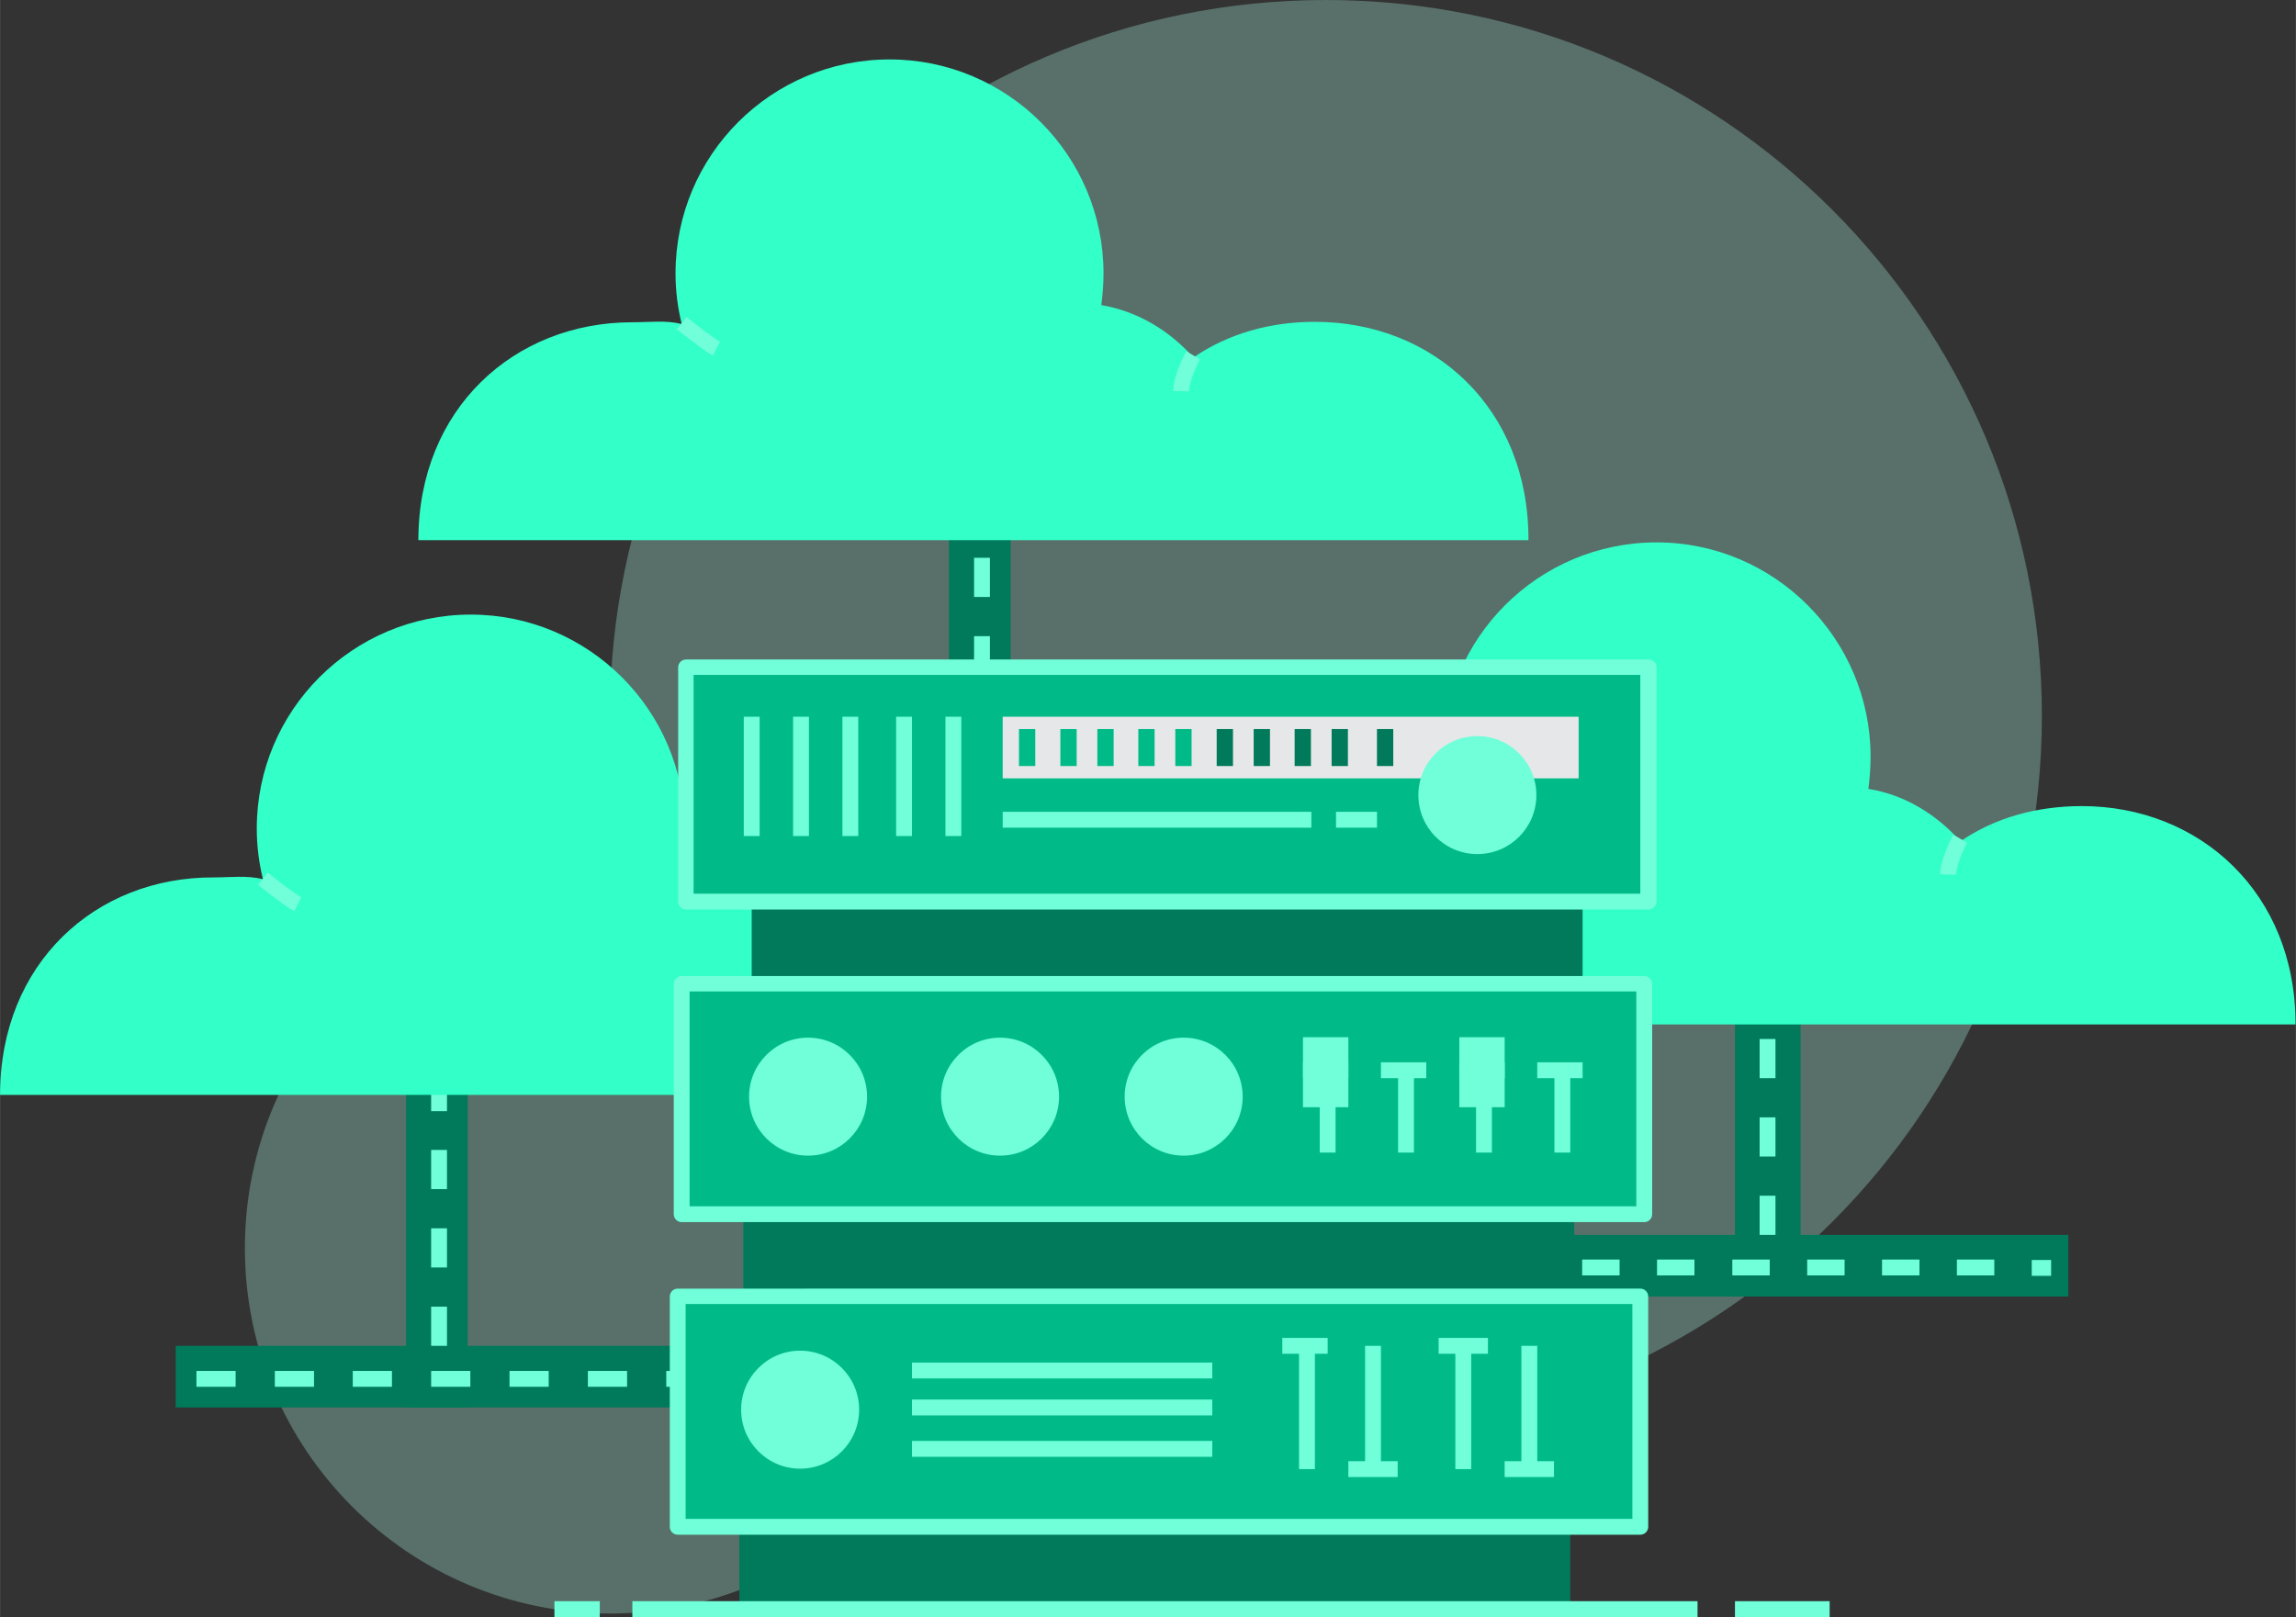 <svg xmlns="http://www.w3.org/2000/svg" width="521" height="367" viewBox="0 0 521.4 367.3">
    <rect x="0" y="0" width="521.4" height="367.3" fill="#333333" stroke="none"/>
    <style>
        .a{fill:#ADFFE9;}
        .b{fill:#007A5A;}
        .c{fill:#70FFD9;}
        .d{fill:#70FFD9;}
        .e{fill:#33FFC9;}
        .f{fill:#70FFD9;stroke-linejoin:round;stroke-width:3;stroke:#231F20;}
        .g{fill:#aaa;}
        .h{fill:#007A5A;}
        .i{fill:#0b8;}
        .j{fill:#0b8;}
        .k{fill:#70FFD9;}
    </style>
    <g opacity="0.3">
        <path d="M463.7 162.6c0 89.8-72.8 162.6-162.6 162.6 -89.8 0-162.6-72.8-162.6-162.6C138.5 72.8 211.3 0 301.1 0 390.9 0 463.7 72.8 463.7 162.6z"
              class="a"/>
        <path d="M221.6 283.5c0 45.8-37.2 83-83 83 -45.8 0-83-37.2-83-83 0-45.8 37.2-83 83-83C184.4 200.4 221.6 237.6 221.6 283.5z"
              class="a"/>
    </g>
    <rect x="92.2" y="235.6" width="14" height="84.1" class="b"/>
    <rect x="39.9" y="305.7" width="128" height="14" class="b"/>
    <path d="M160.2 315h-8.9v-3.6h8.9V315zM142.4 315h-8.9v-3.6h8.9V315zM124.6 315h-8.9v-3.6h8.9V315zM106.8 315h-8.9v-3.6h8.9V315zM89 315h-8.9v-3.6h8.9V315zM71.3 315h-8.9v-3.6h8.9V315zM53.5 315H44.6v-3.6h8.9V315z"
          class="c"/>
    <path d="M101.5 305.7h-3.6v-8.9h3.6V305.7zM101.5 287.9h-3.6v-8.9h3.6V287.9zM101.5 270.1h-3.6v-8.9h3.6V270.1zM101.5 252.4h-3.6v-8.9h3.6V252.4z"
          class="c"/>
    <rect x="215.5" y="101.1" width="14" height="85" class="b"/>
    <rect x="163.2" y="171.2" width="128" height="14.9" class="d"/>
    <path d="M283.5 180.4h-8.9v-3.6h8.9V180.4zM265.7 180.4h-8.9v-3.6h8.9V180.4zM247.9 180.4h-8.9v-3.6h8.9V180.4zM230.1 180.4h-8.9v-3.6h8.9V180.4zM212.3 180.4h-8.9v-3.6h8.9V180.4zM194.6 180.4h-8.9v-3.6h8.9V180.4zM176.8 180.4h-8.9v-3.6h8.9V180.4z"
          class="c"/>
    <path d="M224.8 171.2h-3.6v-8.9h3.6V171.2zM224.8 153.4h-3.6v-8.9h3.6V153.4zM224.8 135.6h-3.6v-8.9h3.6V135.6zM224.8 117.9h-3.6v-8.9h3.6V117.9z"
          class="c"/>
    <rect x="394" y="210.4" width="14.9" height="84.1" class="b"/>
    <rect x="341.7" y="280.5" width="128" height="14" class="b"/>
    <rect x="346.3" y="286.2" width="4.4" height="3.6" class="c"/>
    <path d="M452.9 289.7h-8.5v-3.6h8.5V289.7zM435.9 289.7h-8.5v-3.6h8.5V289.7zM418.9 289.7h-8.5v-3.6h8.5V289.7zM401.9 289.7h-8.5v-3.6h8.5V289.7zM384.8 289.7h-8.5v-3.6h8.5V289.7zM367.8 289.7h-8.5v-3.6h8.5V289.7z"
          class="c"/>
    <rect x="461.4" y="286.2" width="4.4" height="3.6" class="c"/>
    <path d="M403.2 280.5h-3.6v-8.9h3.6V280.5zM403.2 262.7h-3.6v-8.9h3.6V262.7zM403.2 244.9h-3.6v-8.9h3.6V244.9zM403.2 227.1h-3.6v-8.9h3.6V227.1z"
          class="c"/>
    <path d="M203.5 199.2c-10.2 0-19.7 2.7-27.6 8.1 -5.3-6-12.6-10.5-20.9-11.9 0.3-2.3 0.5-4.8 0.5-7.2 0-26.8-21.8-48.6-48.6-48.6 -26.8 0-48.6 21.7-48.6 48.6 0 4 0.5 7.8 1.4 11.5 -3.6-0.9-7.3-0.4-11.2-0.4C21.7 199.2 0 218.8 0 248.7h252.1C252.1 218.8 230.4 199.2 203.5 199.2z"
          class="e"/>
    <path d="M59.8 199.6c0 0 5.9 4.8 7.9 5.8" class="g"/>
    <path d="M66.8 207c-2-1.1-7.6-5.5-8.2-6l2.2-2.8c2.3 1.9 6.3 4.9 7.6 5.6L66.8 207z" class="c"/>
    <path d="M176 206.9c0 0-2.7 4.6-2.8 8.1" class="g"/>
    <path d="M174.9 215.1l-3.6-0.1c0.1-3.9 2.9-8.8 3-9l3.1 1.8C176.8 209 175 212.6 174.9 215.1z" class="c"/>
    <path d="M298.6 73.1c-10.2 0-19.7 2.7-27.6 8.1 -5.3-6-12.6-10.5-20.9-11.9 0.3-2.3 0.5-4.8 0.5-7.2 0-26.8-21.8-48.6-48.6-48.6 -26.8 0-48.6 21.7-48.6 48.6 0 4 0.5 7.8 1.4 11.5 -3.6-0.9-7.3-0.4-11.2-0.4 -26.8 0-48.6 19.6-48.6 49.5h252.1C347.2 92.7 325.5 73.1 298.6 73.1z"
          class="e"/>
    <path d="M154.9 73.4c0 0 5.9 4.8 7.9 5.8" class="g"/>
    <path d="M161.9 80.8c-2-1.1-7.6-5.5-8.2-6l2.2-2.8c2.3 1.9 6.3 4.9 7.6 5.6L161.9 80.8z" class="c"/>
    <path d="M271.1 80.7c0 0-2.7 4.6-2.8 8.1" class="g"/>
    <path d="M270 88.9l-3.6-0.1c0.1-3.9 2.9-8.8 3-9l3.1 1.8C271.9 82.8 270.1 86.4 270 88.9z" class="c"/>
    <path d="M472.8 183.1c-10.2 0-19.7 2.6-27.6 8 -5.3-6-12.6-10.6-20.9-11.9 0.3-2.3 0.5-4.8 0.5-7.3 0-26.8-21.8-48.7-48.6-48.7 -26.8 0-48.6 21.7-48.6 48.5 0 4 0.5 7.8 1.4 11.5 -3.6-0.9-7.3-0.2-11.2-0.2 -26.8 0-48.6 19.8-48.6 49.7h252.1C521.4 202.9 499.6 183.1 472.8 183.1z"
          class="e"/>
    <path d="M329.1 183.2c0 0 5.9 4.8 7.9 5.8" class="g"/>
    <path d="M336.1 190.6c-2-1.1-7.6-5.5-8.2-6l2.2-2.8c2.3 1.9 6.3 4.9 7.6 5.6L336.1 190.6z" class="c"/>
    <path d="M445.2 190.5c0 0-2.7 4.6-2.8 8.1" class="g"/>
    <path d="M444.2 198.7l-3.6-0.1c0.1-3.9 2.9-8.8 3-9l3.1 1.8C446.1 192.6 444.3 196.2 444.2 198.7z" class="c"/>
    <rect x="170.7" y="205.7" width="188.7" height="17.8" class="h"/>
    <rect x="168.8" y="275.8" width="188.7" height="18.7" class="h"/>
    <rect x="167.9" y="346.8" width="188.7" height="18.7" class="h"/>
    <rect x="155.8" y="151.6" width="218.6" height="53.2" class="i"/>
    <path d="M374.3 206.6H155.8c-1 0-1.8-0.8-1.8-1.8v-53.2c0-1 0.8-1.8 1.8-1.8h218.6c1 0 1.8 0.8 1.8 1.8v53.2C376.1 205.8 375.3 206.6 374.3 206.6zM157.5 203h215v-49.7H157.5V203z"
          class="c"/>
    <rect x="154.8" y="223.5" width="218.6" height="52.3" class="i"/>
    <path d="M373.4 277.6H154.8c-1 0-1.8-0.8-1.8-1.8v-52.3c0-1 0.8-1.8 1.8-1.8h218.6c1 0 1.8 0.8 1.8 1.8v52.3C375.2 276.8 374.4 277.6 373.4 277.6zM156.6 274h215v-48.8H156.6V274z"
          class="c"/>
    <rect x="153.9" y="294.5" width="218.6" height="52.3" class="i"/>
    <path d="M372.5 348.6H153.9c-1 0-1.8-0.8-1.8-1.8v-52.3c0-1 0.8-1.8 1.8-1.8H372.5c1 0 1.8 0.8 1.8 1.8v52.3C374.3 347.8 373.5 348.6 372.5 348.6zM155.7 345h215v-48.8H155.7V345z"
          class="c"/>
    <rect x="143.6" y="363.7" width="241.9" height="3.6" class="c"/>
    <rect x="168.9" y="162.8" width="3.6" height="27.1" class="c"/>
    <rect x="180.1" y="162.8" width="3.6" height="27.1" class="c"/>
    <rect x="191.3" y="162.8" width="3.6" height="27.1" class="c"/>
    <rect x="203.5" y="162.8" width="3.6" height="27.1" class="c"/>
    <rect x="214.7" y="162.8" width="3.6" height="27.1" class="c"/>
    <rect x="227.7" y="162.8" width="130.8" height="14" fill="#E6E7E8"/>
    <circle cx="335.5" cy="180.6" r="13.4" class="d"/>
    <rect x="331.4" y="178.7" width="9.3" height="3.6" class="c"/>
    <circle cx="183.5" cy="249.1" r="13.4" class="d"/>
    <rect x="179.1" y="246.9" width="10.3" height="3.6" class="c"/>
    <circle cx="227.1" cy="249.1" r="13.4" class="d"/>
    <rect x="223" y="246.9" width="9.3" height="3.6" class="c"/>
    <circle cx="268.8" cy="249.1" r="13.4" class="d"/>
    <rect x="265.1" y="246.9" width="9.3" height="3.6" class="c"/>
    <rect x="227.7" y="184.4" width="70.1" height="3.6" class="c"/>
    <rect x="303.4" y="184.4" width="9.3" height="3.6" class="c"/>
    <rect x="231.4" y="165.6" width="3.7" height="8.4" class="j"/>
    <rect x="240.8" y="165.6" width="3.7" height="8.4" class="j"/>
    <rect x="249.2" y="165.6" width="3.7" height="8.4" class="j"/>
    <rect x="258.5" y="165.6" width="3.7" height="8.4" class="j"/>
    <rect x="266.9" y="165.6" width="3.7" height="8.4" class="j"/>
    <rect x="276.3" y="165.6" width="3.7" height="8.4" class="h"/>
    <rect x="284.7" y="165.6" width="3.7" height="8.4" class="h"/>
    <rect x="294" y="165.6" width="3.7" height="8.4" class="h"/>
    <rect x="302.4" y="165.6" width="3.7" height="8.4" class="h"/>
    <rect x="312.7" y="165.6" width="3.7" height="8.4" class="h"/>
    <rect x="295.9" y="235.6" width="10.3" height="15.9" class="k"/>
    <rect x="313.6" y="235.6" width="10.3" height="15.9" class="j"/>
    <rect x="331.4" y="235.6" width="10.3" height="15.9" class="k"/>
    <rect x="349.1" y="235.6" width="10.3" height="15.9" class="j"/>
    <rect x="299.7" y="243.1" width="3.6" height="18.7" class="c"/>
    <rect x="317.5" y="243.1" width="3.6" height="18.7" class="c"/>
    <rect x="335.2" y="243.1" width="3.6" height="18.7" class="c"/>
    <rect x="353" y="243.1" width="3.6" height="18.7" class="c"/>
    <rect x="295.9" y="241.3" width="10.3" height="3.6" class="c"/>
    <rect x="313.6" y="241.3" width="10.3" height="3.6" class="c"/>
    <rect x="331.4" y="241.3" width="10.3" height="3.6" class="c"/>
    <rect x="349.1" y="241.3" width="10.3" height="3.6" class="c"/>
    <rect x="284.7" y="305.7" width="72.9" height="28" class="j"/>
    <circle cx="181.7" cy="320.2" r="13.4" class="d"/>
    <rect x="177.2" y="317.9" width="10.3" height="3.6" class="c"/>
    <rect x="295" y="305.7" width="3.6" height="28" class="c"/>
    <rect x="291.2" y="303.9" width="10.3" height="3.6" class="c"/>
    <rect x="310" y="305.7" width="3.6" height="28" class="c"/>
    <rect x="306.2" y="331.9" width="11.2" height="3.6" class="c"/>
    <rect x="330.5" y="305.7" width="3.6" height="28" class="c"/>
    <rect x="326.7" y="303.9" width="11.2" height="3.6" class="c"/>
    <rect x="345.5" y="305.7" width="3.6" height="28" class="c"/>
    <rect x="341.7" y="331.9" width="11.2" height="3.6" class="c"/>
    <rect x="207.1" y="309.5" width="68.2" height="3.6" class="c"/>
    <rect x="207.1" y="317.9" width="68.2" height="3.6" class="c"/>
    <rect x="207.1" y="327.3" width="68.2" height="3.6" class="c"/>
    <rect x="394" y="363.7" width="21.5" height="3.6" class="c"/>
    <rect x="125.9" y="363.7" width="10.3" height="3.6" class="c"/>
</svg>
